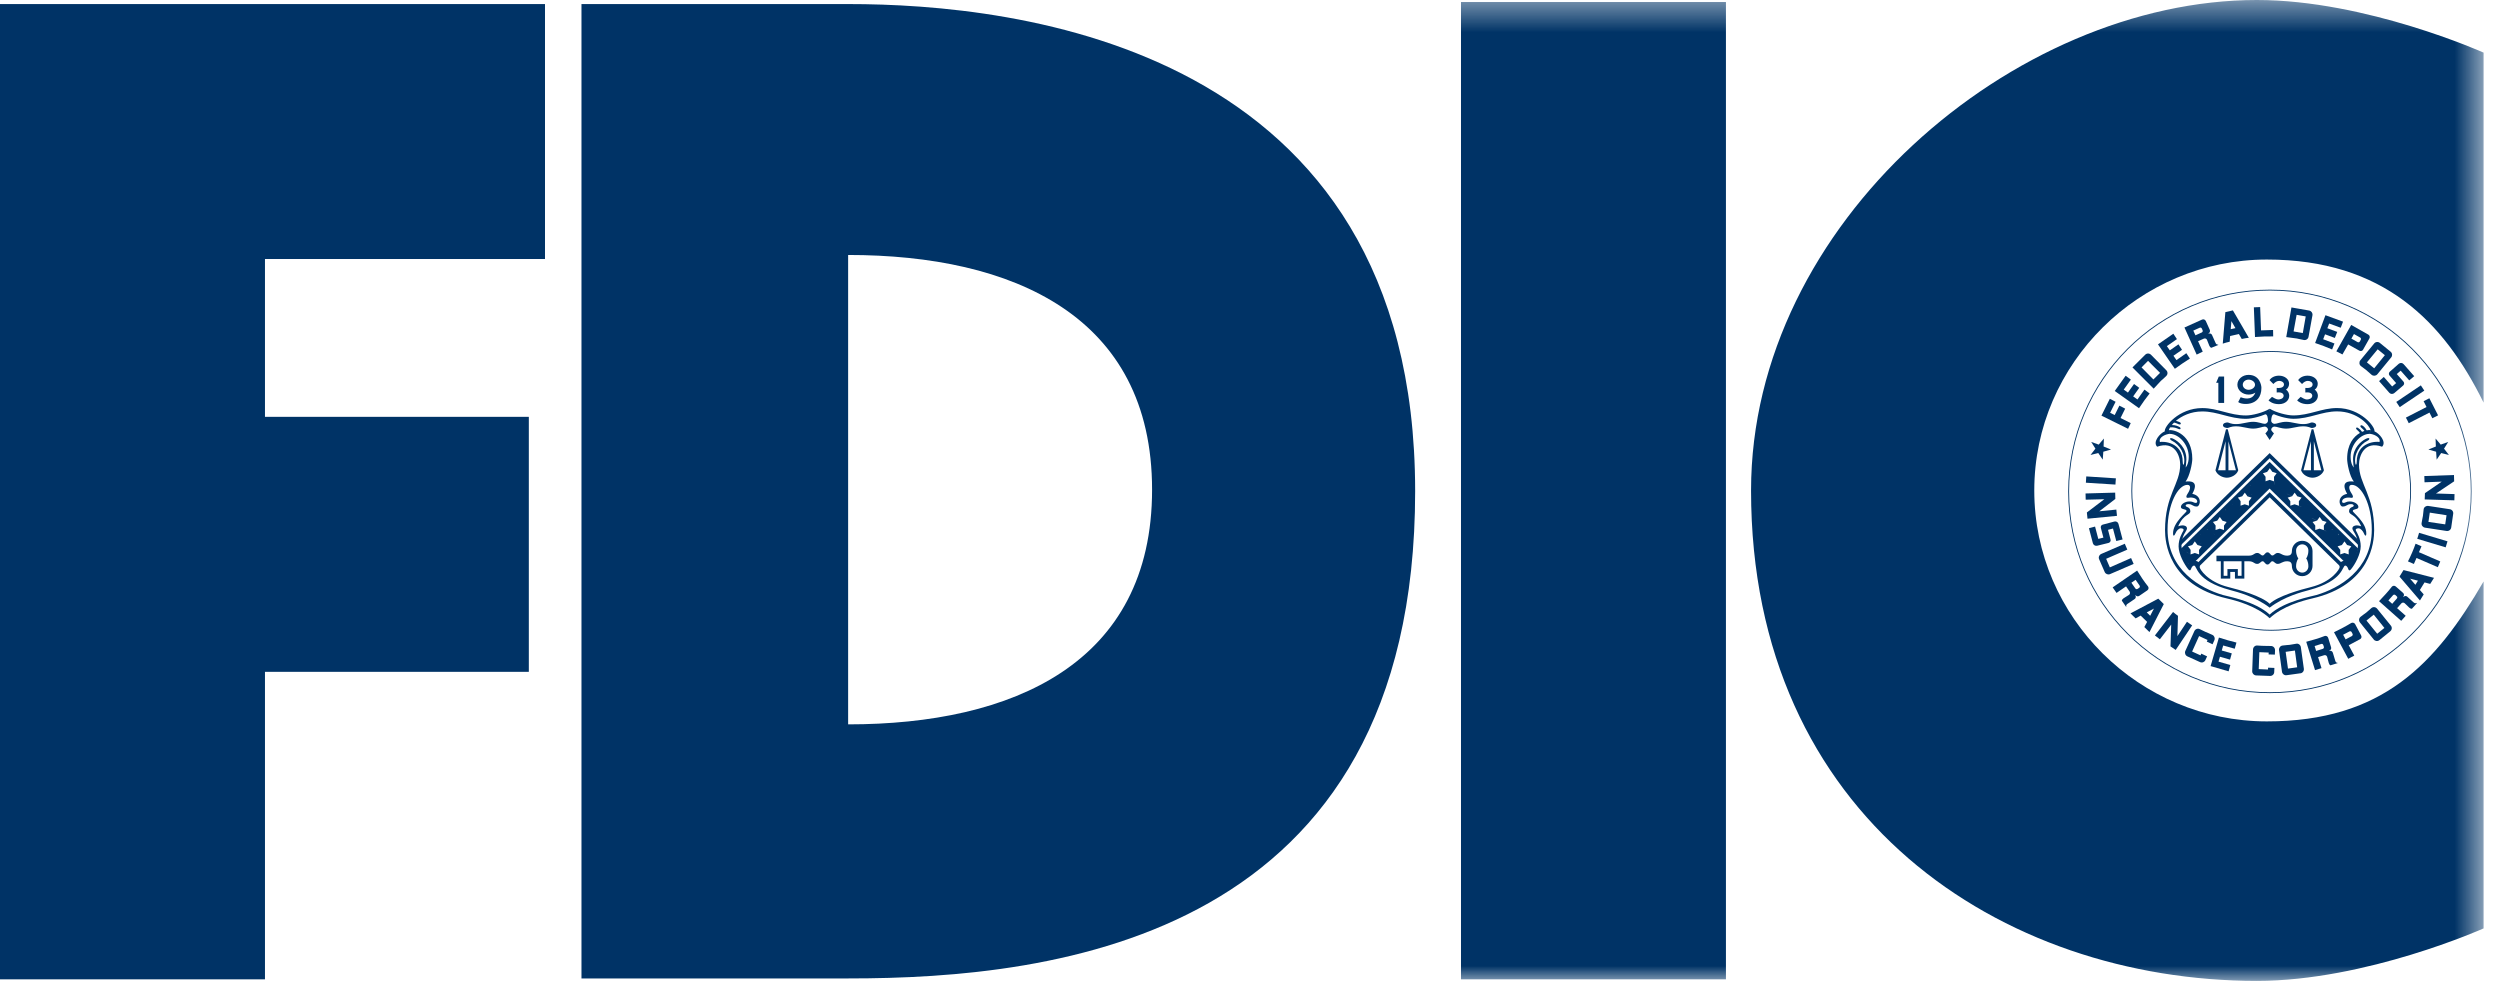 <?xml version="1.0" encoding="UTF-8"?>
<svg width="83px" height="33px" viewBox="0 0 83 33" version="1.1" xmlns="http://www.w3.org/2000/svg" xmlns:xlink="http://www.w3.org/1999/xlink">
    <!-- Generator: Sketch 57.1 (83088) - https://sketch.com -->
    <title>Group 64</title>
    <desc>Created with Sketch.</desc>
    <defs>
        <polygon id="path-1" points="0 33 82.455 33 82.455 0.433 0 0.433"></polygon>
    </defs>
    <g id="Bask" stroke="none" stroke-width="1" fill="none" fill-rule="evenodd">
        <g id="Landing_Desktop" transform="translate(-225, -2524)">
            <g id="1.4-secure-your-money" transform="translate(105, 2290)">
                <g id="Group-4" transform="translate(0, 233)">
                    <g id="Group-64" transform="translate(120, 0)">
                        <polygon id="Fill-1" fill="#003366" points="0 1.135 0 33.514 8.797 33.514 8.797 23.305 17.557 23.305 17.557 14.839 8.797 14.839 8.797 9.599 18.094 9.599 18.094 1.135"></polygon>
                        <g id="Group-63" transform="translate(0, 0.567)">
                            <path d="M46.983,16.742 C46.983,1.911 33.68,0.568 28.172,0.568 L19.305,0.568 L19.305,32.918 L28.172,32.918 L28.158,24.484 L28.158,8.898 C33.613,8.898 38.249,10.913 38.249,16.691 C38.249,22.468 33.613,24.482 28.158,24.482 L28.172,32.917 C35.025,32.918 46.983,31.605 46.983,16.742" id="Fill-2" fill="#003366"></path>
                            <mask id="mask-2" fill="white">
                                <use xlink:href="#path-1"></use>
                            </mask>
                            <g id="Clip-5"></g>
                            <polygon id="Fill-4" fill="#003366" mask="url(#mask-2)" points="48.505 32.947 57.301 32.947 57.301 0.5 48.505 0.5"></polygon>
                            <path d="M75.261,24.383 C71.035,24.383 67.538,20.939 67.538,16.718 C67.538,12.495 71.035,9.05 75.261,9.05 C79.114,9.05 81.128,11.1 82.455,13.799 L82.455,2.18 C82.455,2.18 78.56,0.433 74.93,0.433 C66.869,0.433 58.135,7.848 58.135,16.718 C58.135,27.575 66.466,32.999 74.93,32.999 C78.559,32.999 82.455,31.256 82.455,31.256 L82.455,19.738 C80.867,22.476 79.093,24.383 75.261,24.383" id="Fill-6" fill="#003366" mask="url(#mask-2)"></path>
                            <path d="M75.404,12.103 C77.96,12.103 80.032,14.174 80.032,16.731 C80.032,19.287 77.96,21.358 75.404,21.358 C72.848,21.358 70.776,19.287 70.776,16.731 C70.776,14.174 72.848,12.103 75.404,12.103 Z" id="Stroke-7" stroke="#003366" stroke-width="0.029" mask="url(#mask-2)"></path>
                            <path d="M75.362,10.064 C79.053,10.064 82.045,13.056 82.045,16.748 C82.045,20.438 79.053,23.43 75.362,23.43 C71.671,23.43 68.679,20.438 68.679,16.748 C68.679,13.056 71.671,10.064 75.362,10.064 Z" id="Stroke-8" stroke="#003366" stroke-width="0.029" mask="url(#mask-2)"></path>
                            <polygon id="Fill-9" fill="#003366" mask="url(#mask-2)" points="73.841 12.934 73.841 13.811 73.649 13.811 73.649 13.141 73.576 13.141 73.664 12.934"></polygon>
                            <path d="M74.281,13.206 C74.281,13.386 74.448,13.533 74.654,13.533 C74.738,13.533 74.814,13.51 74.878,13.469 C74.762,13.763 74.455,13.643 74.39,13.621 L74.309,13.78 C74.409,13.882 75.079,13.947 75.079,13.307 C75.079,13.234 75.025,12.879 74.654,12.879 L74.654,13.036 C74.761,13.036 74.867,13.111 74.867,13.206 C74.867,13.3 74.76,13.374 74.654,13.374 C74.548,13.374 74.46,13.3 74.46,13.206 C74.46,13.111 74.548,13.036 74.654,13.036 L74.654,12.879 C74.448,12.878 74.281,13.024 74.281,13.206" id="Fill-10" fill="#003366" mask="url(#mask-2)"></path>
                            <path d="M75.662,13.851 C75.463,13.851 75.348,13.764 75.315,13.723 L75.43,13.609 C75.482,13.639 75.574,13.696 75.637,13.696 C75.7,13.696 75.817,13.668 75.817,13.57 C75.817,13.52 75.773,13.44 75.586,13.464 L75.586,13.312 C75.781,13.329 75.828,13.259 75.828,13.195 C75.828,13.13 75.757,13.078 75.669,13.078 C75.601,13.078 75.534,13.118 75.476,13.182 L75.349,13.053 C75.406,12.964 75.523,12.905 75.661,12.905 C75.854,12.905 75.998,13.024 75.998,13.172 C75.998,13.249 75.965,13.321 75.895,13.371 C75.971,13.414 76.002,13.509 76.002,13.57 C76.004,13.716 75.874,13.851 75.662,13.851" id="Fill-11" fill="#003366" mask="url(#mask-2)"></path>
                            <path d="M76.611,13.851 C76.412,13.851 76.297,13.764 76.265,13.723 L76.381,13.609 C76.432,13.639 76.524,13.696 76.587,13.696 C76.65,13.696 76.767,13.668 76.767,13.57 C76.767,13.52 76.724,13.44 76.537,13.464 L76.537,13.312 C76.73,13.329 76.778,13.259 76.778,13.195 C76.778,13.13 76.708,13.078 76.62,13.078 C76.552,13.078 76.485,13.118 76.428,13.182 L76.299,13.053 C76.356,12.964 76.475,12.905 76.611,12.905 C76.805,12.905 76.949,13.024 76.949,13.172 C76.949,13.249 76.918,13.321 76.847,13.371 C76.921,13.414 76.954,13.509 76.954,13.57 C76.954,13.716 76.823,13.851 76.611,13.851" id="Fill-12" fill="#003366" mask="url(#mask-2)"></path>
                            <path d="M73.825,19.549 L73.825,19.067 L73.731,19.067 L73.731,19.643 L74.045,19.643 L74.045,19.421 L74.2,19.421 L74.2,19.643 L74.512,19.643 L74.512,19.067 L74.657,19.067 C74.828,19.067 74.828,19.154 74.942,19.154 C75.028,19.154 75.057,19.067 75.119,19.067 C75.18,19.067 75.2,19.175 75.281,19.175 C75.36,19.175 75.38,19.067 75.441,19.067 C75.503,19.067 75.532,19.154 75.618,19.154 C75.732,19.154 75.765,19.067 75.937,19.067 C76.033,19.067 76.09,19.11 76.09,19.221 C76.09,19.41 76.244,19.562 76.433,19.562 C76.623,19.562 76.776,19.409 76.776,19.221 L76.776,18.727 C76.776,18.538 76.622,18.387 76.433,18.387 L76.435,18.505 C76.546,18.505 76.638,18.596 76.638,18.709 C76.638,18.89 76.564,18.973 76.564,18.973 C76.564,18.973 76.638,19.055 76.638,19.238 C76.638,19.349 76.546,19.444 76.435,19.444 C76.323,19.444 76.23,19.349 76.23,19.238 C76.23,19.055 76.306,18.973 76.306,18.973 C76.306,18.973 76.23,18.89 76.23,18.709 C76.23,18.596 76.323,18.505 76.435,18.505 L76.434,18.387 C76.245,18.387 76.091,18.538 76.091,18.727 C76.091,18.837 76.034,18.881 75.938,18.881 C75.766,18.881 75.734,18.791 75.619,18.791 C75.533,18.791 75.505,18.875 75.443,18.875 C75.38,18.875 75.362,18.77 75.282,18.77 C75.2,18.77 75.18,18.875 75.12,18.875 C75.058,18.875 75.029,18.791 74.943,18.791 C74.83,18.791 74.83,18.881 74.658,18.881 L73.586,18.881 L73.586,19.067 L73.733,19.067 L73.826,19.067 L74.42,19.067 L74.42,19.549 L74.296,19.549 L74.296,19.326 L73.951,19.326 L73.951,19.549 L73.825,19.549 Z" id="Fill-13" fill="#003366" mask="url(#mask-2)"></path>
                            <path d="M74.132,10.738 L74.661,11.647 C74.585,11.654 74.505,11.67 74.426,11.687 L74.331,11.523 L74.04,11.589 L74.06,11.362 L74.216,11.327 L74.083,11.094 L74.06,11.362 L74.04,11.589 L74.026,11.778 C73.948,11.795 73.869,11.817 73.796,11.842 L73.882,10.796 L74.132,10.738 Z" id="Fill-14" fill="#003366" mask="url(#mask-2)"></path>
                            <path d="M79.639,12.511 L79.341,12.774 C79.306,12.806 79.299,12.863 79.333,12.901 L79.552,13.152 L79.42,13.264 L79.142,12.948 L78.985,13.086 L79.326,13.474 C79.368,13.521 79.441,13.525 79.49,13.484 L79.785,13.232 C79.824,13.198 79.828,13.141 79.796,13.104 L79.573,12.851 L79.703,12.739 L79.987,13.061 L80.152,12.922 L79.8,12.523 C79.759,12.475 79.687,12.469 79.639,12.511" id="Fill-15" fill="#003366" mask="url(#mask-2)"></path>
                            <path d="M70.74,14.481 C70.712,14.543 70.68,14.604 70.652,14.669 L69.768,14.232 L70.046,13.672 L70.238,13.772 L70.056,14.137 L70.208,14.213 L70.363,13.9 L70.556,14 L70.402,14.311 L70.74,14.481 Z" id="Fill-16" fill="#003366" mask="url(#mask-2)"></path>
                            <path d="M79.369,12.11 C79.427,12.158 79.434,12.241 79.389,12.297 L78.928,12.859 C78.88,12.916 78.797,12.924 78.738,12.877 C78.655,12.81 78.58,12.735 78.56,12.72 C78.538,12.702 78.462,12.645 78.382,12.586 C78.324,12.541 78.317,12.453 78.362,12.396 L78.823,11.836 C78.868,11.779 78.954,11.77 79.012,11.818 L78.939,12.03 L78.581,12.464 L78.823,12.661 L79.178,12.225 L78.939,12.03 L79.012,11.818 L79.369,12.11 Z" id="Fill-17" fill="#003366" mask="url(#mask-2)"></path>
                            <path d="M73.169,11.675 L72.976,11.761 L72.889,11.565 L73.1,11.47 C73.127,11.457 73.138,11.425 73.127,11.4 L73.1,11.339 C73.088,11.313 73.057,11.3 73.031,11.313 L72.818,11.409 L72.889,11.565 L72.976,11.761 L73.131,12.107 C73.054,12.143 72.99,12.174 72.929,12.206 L72.524,11.306 L73.109,11.043 C73.156,11.021 73.211,11.043 73.233,11.091 L73.366,11.387 C73.384,11.431 73.365,11.482 73.322,11.501 C73.319,11.502 73.317,11.505 73.319,11.508 C73.32,11.511 73.324,11.512 73.326,11.511 C73.37,11.492 73.421,11.511 73.44,11.556 C73.467,11.617 73.548,11.796 73.553,11.81 C73.562,11.829 73.58,11.88 73.64,11.873 L73.646,11.887 C73.572,11.915 73.497,11.947 73.415,11.98 C73.386,11.97 73.366,11.947 73.351,11.915 C73.336,11.886 73.291,11.761 73.271,11.714 C73.255,11.675 73.209,11.659 73.169,11.675" id="Fill-18" fill="#003366" mask="url(#mask-2)"></path>
                            <path d="M75.47,11.602 L75.466,11.388 L75.067,11.402 L75.037,10.628 L74.828,10.636 L74.866,11.622 C75.077,11.605 75.273,11.598 75.47,11.602" id="Fill-19" fill="#003366" mask="url(#mask-2)"></path>
                            <path d="M71.196,13.368 L71.368,13.496 C71.247,13.65 71.132,13.807 71.015,13.986 L70.21,13.414 L70.571,12.908 L70.745,13.036 L70.508,13.368 L70.647,13.467 L70.849,13.182 L71.023,13.309 L70.821,13.593 L70.963,13.695 L71.196,13.368 Z" id="Fill-20" fill="#003366" mask="url(#mask-2)"></path>
                            <path d="M71.502,13.337 L70.798,12.631 L70.894,12.535 L71.099,12.631 L71.493,13.031 L71.714,12.812 L71.315,12.413 L71.099,12.631 L70.894,12.535 L71.222,12.209 C71.274,12.156 71.359,12.157 71.412,12.21 L71.921,12.725 C71.974,12.778 71.974,12.862 71.92,12.915 C71.845,12.991 71.763,13.06 71.742,13.077 C71.727,13.095 71.57,13.264 71.502,13.337" id="Fill-21" fill="#003366" mask="url(#mask-2)"></path>
                            <path d="M72.586,12.159 L72.705,12.338 C72.539,12.441 72.377,12.552 72.205,12.677 L71.645,11.866 L72.155,11.512 L72.274,11.692 L71.94,11.924 L72.038,12.065 L72.324,11.865 L72.443,12.047 L72.158,12.244 L72.258,12.388 L72.586,12.159 Z" id="Fill-22" fill="#003366" mask="url(#mask-2)"></path>
                            <path d="M75.903,11.624 L76.076,10.64 L76.206,10.663 L76.248,10.885 L76.147,11.437 L76.453,11.491 L76.55,10.938 L76.248,10.885 L76.206,10.663 L76.664,10.743 C76.737,10.757 76.785,10.825 76.774,10.898 L76.644,11.611 C76.632,11.686 76.562,11.734 76.488,11.721 C76.384,11.703 76.282,11.675 76.254,11.671 C76.229,11.667 76.002,11.637 75.903,11.624" id="Fill-23" fill="#003366" mask="url(#mask-2)"></path>
                            <path d="M77.504,11.837 L77.426,12.035 C77.246,11.957 77.063,11.887 76.862,11.821 L77.205,10.898 L77.789,11.112 L77.712,11.314 L77.328,11.174 L77.268,11.331 L77.596,11.452 L77.517,11.653 L77.192,11.532 L77.129,11.696 L77.504,11.837 Z" id="Fill-24" fill="#003366" mask="url(#mask-2)"></path>
                            <path d="M77.959,11.868 L78.067,11.675 L78.273,11.792 C78.299,11.806 78.333,11.796 78.346,11.77 L78.379,11.712 C78.393,11.686 78.383,11.652 78.357,11.639 L78.151,11.523 L78.066,11.675 L77.959,11.868 L77.769,12.201 C77.692,12.161 77.629,12.13 77.567,12.097 L78.06,11.221 L78.628,11.542 C78.674,11.566 78.69,11.625 78.663,11.671 L78.453,12.044 C78.43,12.085 78.376,12.101 78.334,12.077 L77.959,11.868 Z" id="Fill-25" fill="#003366" mask="url(#mask-2)"></path>
                            <path d="M79.556,13.777 L80.372,13.227 L80.487,13.401 L79.671,13.95 C79.652,13.922 79.634,13.891 79.613,13.862 C79.595,13.833 79.574,13.804 79.556,13.777" id="Fill-26" fill="#003366" mask="url(#mask-2)"></path>
                            <path d="M80.658,14.131 L79.97,14.484 C79.955,14.45 79.94,14.42 79.924,14.389 C79.907,14.358 79.892,14.327 79.875,14.298 L80.561,13.946 L80.464,13.752 L80.655,13.655 L80.944,14.223 L80.754,14.319 L80.658,14.131 Z" id="Fill-27" fill="#003366" mask="url(#mask-2)"></path>
                            <polygon id="Fill-28" fill="#003366" mask="url(#mask-2)" points="69.849 14.992 69.839 15.257 70.086 15.357 69.83 15.43 69.811 15.694 69.663 15.474 69.405 15.538 69.568 15.328 69.428 15.105 69.677 15.194"></polygon>
                            <polygon id="Fill-29" fill="#003366" mask="url(#mask-2)" points="80.861 14.992 80.87 15.257 80.623 15.357 80.879 15.43 80.897 15.694 81.047 15.474 81.304 15.538 81.142 15.328 81.281 15.105 81.032 15.194"></polygon>
                            <path d="M73.082,22.134 L73.058,22.191 L72.778,22.064 L73.01,21.55 L73.29,21.68 L73.266,21.735 L73.457,21.823 L73.517,21.688 C73.547,21.622 73.517,21.541 73.451,21.511 C73.356,21.466 73.254,21.425 73.231,21.416 C73.209,21.405 73.121,21.366 73.031,21.32 C72.966,21.285 72.883,21.319 72.853,21.386 L72.553,22.044 C72.523,22.11 72.552,22.192 72.62,22.224 L73.041,22.415 C73.109,22.447 73.189,22.416 73.219,22.349 L73.276,22.224 L73.082,22.134 Z" id="Fill-30" fill="#003366" mask="url(#mask-2)"></path>
                            <path d="M70.233,16.521 L69.251,16.459 L69.264,16.25 L70.248,16.314 C70.242,16.348 70.24,16.384 70.239,16.42 C70.237,16.455 70.235,16.488 70.233,16.521" id="Fill-31" fill="#003366" mask="url(#mask-2)"></path>
                            <path d="M70.197,17.748 L69.813,17.85 C69.764,17.861 69.735,17.911 69.748,17.959 L69.833,18.282 L69.663,18.324 L69.556,17.915 L69.353,17.97 L69.484,18.47 C69.502,18.53 69.565,18.567 69.627,18.551 L70.005,18.458 C70.054,18.445 70.085,18.394 70.071,18.349 L69.986,18.023 L70.151,17.98 L70.26,18.395 L70.47,18.343 L70.334,17.83 C70.321,17.769 70.259,17.732 70.197,17.748" id="Fill-32" fill="#003366" mask="url(#mask-2)"></path>
                            <path d="M69.696,17.408 L70.263,17.351 C70.267,17.386 70.27,17.421 70.273,17.458 C70.277,17.492 70.28,17.526 70.284,17.559 L69.305,17.654 L69.284,17.447 L69.863,17.007 L69.245,17.023 L69.24,16.816 L70.224,16.788 C70.224,16.822 70.226,16.859 70.227,16.894 C70.228,16.929 70.228,16.963 70.229,16.998 L69.696,17.408 Z" id="Fill-33" fill="#003366" mask="url(#mask-2)"></path>
                            <path d="M69.876,19.424 C69.906,19.491 69.986,19.523 70.052,19.494 L70.837,19.155 L70.752,18.96 L70.047,19.27 L69.924,18.985 L70.627,18.68 L70.543,18.485 L69.763,18.823 C69.695,18.854 69.659,18.934 69.692,19.002 L69.876,19.424 Z" id="Fill-34" fill="#003366" mask="url(#mask-2)"></path>
                            <polygon id="Fill-35" fill="#003366" mask="url(#mask-2)" points="70.902 20.963 71.071 20.871 71.273 20.764 71.51 20.638 71.386 20.877 71.273 20.764 71.071 20.871 71.284 21.079 71.192 21.251 71.362 21.419 71.838 20.488 71.655 20.308 70.732 20.797"></polygon>
                            <path d="M71.315,19.902 C71.345,19.944 71.335,20.003 71.292,20.032 L71.023,20.216 C70.984,20.244 70.929,20.234 70.903,20.194 C70.901,20.191 70.897,20.191 70.895,20.193 C70.893,20.194 70.89,20.197 70.893,20.199 C70.92,20.238 70.912,20.294 70.872,20.32 C70.814,20.358 70.654,20.468 70.638,20.478 C70.623,20.49 70.574,20.517 70.595,20.573 L70.586,20.58 L70.444,20.375 C70.45,20.343 70.472,20.318 70.499,20.298 C70.527,20.278 70.64,20.212 70.682,20.183 C70.717,20.16 70.727,20.112 70.704,20.074 L70.584,19.9 L70.761,19.779 L70.894,19.97 C70.91,19.994 70.942,20 70.967,19.984 L71.022,19.948 C71.044,19.931 71.051,19.898 71.035,19.875 L70.902,19.683 L70.761,19.78 L70.584,19.901 L70.269,20.118 L70.14,19.934 L70.952,19.376 C71.059,19.548 71.189,19.749 71.315,19.902" id="Fill-36" fill="#003366" mask="url(#mask-2)"></path>
                            <path d="M74.193,21.971 L74.25,21.766 C74.058,21.719 73.87,21.667 73.668,21.6 L73.392,22.547 L73.99,22.721 L74.047,22.512 L73.655,22.399 L73.702,22.237 L74.037,22.333 L74.095,22.125 L73.762,22.03 L73.81,21.863 L74.193,21.971 Z" id="Fill-37" fill="#003366" mask="url(#mask-2)"></path>
                            <path d="M72.29,21.552 L72.607,21.076 C72.636,21.098 72.666,21.116 72.695,21.137 C72.724,21.155 72.752,21.174 72.78,21.195 L72.233,22.011 L72.06,21.893 L72.084,21.169 L71.708,21.657 L71.543,21.53 L72.145,20.75 C72.171,20.773 72.2,20.797 72.226,20.817 C72.253,20.838 72.282,20.858 72.309,20.878 L72.29,21.552 Z" id="Fill-38" fill="#003366" mask="url(#mask-2)"></path>
                            <path d="M75.914,22.85 C75.84,22.861 75.773,22.809 75.762,22.737 L75.664,22.017 C75.654,21.945 75.705,21.875 75.778,21.865 C75.884,21.85 75.99,21.845 76.016,21.842 C76.042,21.838 76.137,21.822 76.235,21.805 C76.308,21.789 76.377,21.845 76.388,21.918 L76.488,22.634 C76.498,22.708 76.448,22.777 76.373,22.788 L76.266,22.587 L76.191,22.031 L75.884,22.074 L75.961,22.63 L76.266,22.587 L76.373,22.786 L75.914,22.85 Z" id="Fill-39" fill="#003366" mask="url(#mask-2)"></path>
                            <path d="M78.062,21.116 C78.108,21.093 78.166,21.109 78.191,21.155 L78.392,21.534 C78.414,21.577 78.398,21.631 78.356,21.653 L77.977,21.855 L77.874,21.661 L78.083,21.55 C78.107,21.533 78.118,21.504 78.105,21.477 L78.074,21.419 C78.06,21.392 78.027,21.383 78.002,21.396 L77.792,21.507 L77.875,21.661 L77.978,21.855 L78.162,22.199 C78.087,22.241 78.021,22.269 77.962,22.306 L77.489,21.423 C77.62,21.362 77.904,21.214 78.062,21.116" id="Fill-40" fill="#003366" mask="url(#mask-2)"></path>
                            <path d="M80.936,19.264 L80.228,18.958 L80.141,19.157 L79.944,19.071 C80.029,18.912 80.135,18.664 80.197,18.484 L80.394,18.57 L80.309,18.766 L81.017,19.073 L80.936,19.264 Z" id="Fill-41" fill="#003366" mask="url(#mask-2)"></path>
                            <path d="M75.3,22.599 L75.298,22.661 L74.99,22.647 L75.01,22.085 L75.32,22.098 L75.318,22.16 L75.526,22.166 L75.531,22.021 C75.533,21.946 75.476,21.883 75.401,21.88 C75.296,21.876 75.19,21.876 75.162,21.876 C75.137,21.875 75.04,21.873 74.941,21.864 C74.867,21.857 74.804,21.919 74.8,21.995 L74.773,22.717 C74.771,22.791 74.828,22.853 74.902,22.857 L75.365,22.874 C75.44,22.877 75.502,22.821 75.504,22.746 L75.51,22.608 L75.3,22.599 Z" id="Fill-42" fill="#003366" mask="url(#mask-2)"></path>
                            <path d="M77.179,21.548 C77.228,21.532 77.282,21.561 77.296,21.611 L77.392,21.922 C77.408,21.968 77.381,22.017 77.336,22.03 C77.332,22.031 77.33,22.035 77.332,22.038 C77.332,22.042 77.336,22.043 77.339,22.042 C77.384,22.027 77.432,22.053 77.449,22.099 C77.466,22.164 77.524,22.351 77.53,22.368 C77.537,22.387 77.549,22.44 77.606,22.439 L77.611,22.448 L77.371,22.522 C77.344,22.507 77.325,22.481 77.316,22.446 C77.304,22.414 77.275,22.285 77.26,22.237 C77.246,22.196 77.202,22.173 77.161,22.187 L76.96,22.249 L76.896,22.044 L77.118,21.975 C77.145,21.965 77.161,21.936 77.153,21.909 L77.133,21.847 C77.123,21.819 77.095,21.803 77.067,21.812 L76.845,21.881 L76.896,22.044 L76.96,22.249 L77.074,22.615 L76.859,22.681 L76.567,21.74 C76.765,21.687 76.995,21.623 77.179,21.548" id="Fill-43" fill="#003366" mask="url(#mask-2)"></path>
                            <path d="M78.996,21.685 C78.938,21.732 78.854,21.722 78.809,21.665 L78.352,21.1 C78.304,21.043 78.312,20.957 78.371,20.911 C78.454,20.844 78.541,20.785 78.563,20.768 C78.584,20.751 78.656,20.689 78.728,20.623 C78.787,20.571 78.874,20.583 78.92,20.641 L79.376,21.203 C79.424,21.26 79.415,21.344 79.356,21.392 L79.162,21.28 L78.809,20.84 L78.567,21.035 L78.923,21.473 L79.163,21.28 L79.357,21.392 L78.996,21.685 Z" id="Fill-44" fill="#003366" mask="url(#mask-2)"></path>
                            <path d="M79.408,19.913 C79.442,19.874 79.501,19.87 79.539,19.904 L79.784,20.119 C79.819,20.152 79.822,20.207 79.79,20.242 C79.787,20.245 79.788,20.249 79.79,20.25 C79.793,20.253 79.797,20.253 79.799,20.249 C79.83,20.215 79.885,20.21 79.92,20.242 C79.971,20.288 80.117,20.417 80.13,20.431 C80.146,20.442 80.183,20.481 80.232,20.449 L80.241,20.459 L80.076,20.643 C80.046,20.647 80.014,20.631 79.989,20.608 C79.965,20.586 79.872,20.494 79.834,20.459 C79.802,20.431 79.752,20.434 79.724,20.466 L79.584,20.624 L79.422,20.479 L79.575,20.305 C79.596,20.282 79.595,20.249 79.572,20.231 L79.524,20.186 C79.502,20.169 79.468,20.171 79.449,20.193 L79.295,20.367 L79.421,20.479 L79.583,20.624 L79.869,20.877 L79.72,21.045 L78.984,20.392 C79.125,20.245 79.288,20.071 79.408,19.913" id="Fill-45" fill="#003366" mask="url(#mask-2)"></path>
                            <polygon id="Fill-46" fill="#003366" mask="url(#mask-2)" points="80.467 20.167 80.339 20.021 80.191 19.849 80.015 19.645 80.275 19.711 80.191 19.849 80.339 20.021 80.495 19.769 80.683 19.819 80.809 19.617 79.797 19.359 79.663 19.576 80.342 20.369"></polygon>
                            <path d="M80.313,18.122 L81.257,18.405 L81.196,18.605 L80.252,18.321 C80.264,18.289 80.273,18.256 80.284,18.221 C80.296,18.187 80.305,18.154 80.313,18.122" id="Fill-47" fill="#003366" mask="url(#mask-2)"></path>
                            <path d="M81.065,16.424 L80.494,16.445 C80.494,16.413 80.492,16.375 80.491,16.341 C80.49,16.306 80.489,16.273 80.487,16.238 L81.472,16.203 L81.478,16.413 L80.875,16.817 L81.49,16.837 L81.485,17.044 L80.5,17.014 C80.502,16.98 80.503,16.945 80.504,16.909 C80.505,16.872 80.507,16.84 80.508,16.805 L81.065,16.424 Z" id="Fill-48" fill="#003366" mask="url(#mask-2)"></path>
                            <path d="M81.38,17.949 C81.367,18.023 81.301,18.072 81.226,18.061 L80.509,17.951 C80.436,17.939 80.385,17.872 80.397,17.798 C80.412,17.693 80.438,17.59 80.441,17.562 C80.444,17.539 80.457,17.441 80.465,17.343 C80.473,17.269 80.546,17.22 80.62,17.23 L81.334,17.339 C81.407,17.349 81.458,17.418 81.446,17.492 L81.225,17.539 L80.669,17.452 L80.624,17.76 L81.181,17.842 L81.225,17.539 L81.446,17.492 L81.38,17.949 Z" id="Fill-49" fill="#003366" mask="url(#mask-2)"></path>
                            <path d="M73.903,14.684 L73.553,16.045 L73.64,16.045 L73.888,15.083 L73.888,16.045 L73.984,16.045 L73.984,15.083 L74.232,16.045 L73.552,16.045 C73.607,16.205 73.794,16.293 73.932,16.293 C74.07,16.293 74.258,16.205 74.31,16.045 L73.961,14.684 L73.903,14.684 Z" id="Fill-50" fill="#003366" mask="url(#mask-2)"></path>
                            <path d="M75.353,14.082 L75.514,14.155 L75.499,14.184 C75.422,14.184 75.404,14.33 75.404,14.403 C75.404,14.445 75.445,14.504 75.519,14.504 C75.591,14.504 75.722,14.437 75.901,14.437 C76.081,14.437 76.269,14.513 76.463,14.513 C76.659,14.513 76.704,14.458 76.751,14.458 C76.8,14.458 76.898,14.479 76.898,14.551 C76.898,14.621 76.8,14.642 76.751,14.642 C76.703,14.642 76.659,14.587 76.463,14.587 C76.267,14.587 76.081,14.663 75.901,14.663 C75.722,14.663 75.591,14.596 75.519,14.596 C75.445,14.596 75.404,14.654 75.404,14.696 C75.404,14.738 75.495,14.822 75.495,14.822 L75.352,15.039 L75.21,14.822 C75.21,14.822 75.297,14.738 75.297,14.696 C75.297,14.654 75.257,14.596 75.186,14.596 C75.112,14.596 74.981,14.663 74.803,14.663 C74.624,14.663 74.436,14.587 74.24,14.587 C74.046,14.587 73.999,14.642 73.953,14.642 C73.901,14.642 73.803,14.62 73.803,14.551 C73.803,14.48 73.901,14.458 73.953,14.458 C74.001,14.458 74.046,14.513 74.24,14.513 C74.436,14.513 74.624,14.437 74.803,14.437 C74.981,14.437 75.112,14.504 75.186,14.504 C75.257,14.504 75.297,14.445 75.297,14.403 C75.297,14.33 75.282,14.184 75.204,14.184 L75.189,14.155 L75.353,14.082 Z" id="Fill-51" fill="#003366" mask="url(#mask-2)"></path>
                            <path d="M76.804,14.684 L77.154,16.045 L77.068,16.045 L76.82,15.083 L76.82,16.045 L76.724,16.045 L76.724,15.083 L76.475,16.045 L77.155,16.045 C77.099,16.205 76.913,16.293 76.776,16.293 C76.637,16.293 76.45,16.205 76.396,16.045 L76.747,14.684 L76.804,14.684 Z" id="Fill-52" fill="#003366" mask="url(#mask-2)"></path>
                            <path d="M75.352,15.648 L78.299,18.531 C78.312,18.501 78.304,18.43 78.287,18.35 L75.352,15.476 L72.417,18.35 C72.399,18.43 72.394,18.501 72.405,18.531 L75.352,15.648 Z" id="Fill-53" fill="#003366" mask="url(#mask-2)"></path>
                            <polygon id="Fill-54" fill="#003366" mask="url(#mask-2)" points="75.352 16.944 77.708 19.251 77.773 19.145 75.352 16.774 72.935 19.145 72.998 19.251"></polygon>
                            <path d="M78.832,14.753 C78.99,14.817 79.245,15.105 79.085,15.264 C78.501,15.056 78.319,15.566 78.319,15.854 C78.319,16.518 78.822,16.858 78.822,18.039 C78.822,18.411 78.725,19.85 76.764,20.302 C76.46,20.373 75.791,20.55 75.353,20.958 L75.353,20.836 C75.835,20.39 76.76,20.232 76.91,20.186 C77.644,19.967 78.743,19.364 78.743,18.013 C78.743,17.182 78.401,16.53 78.082,16.53 C77.948,16.53 77.99,16.695 78.067,16.807 C78.112,16.872 78.165,16.982 78.041,16.958 C77.919,16.935 77.757,16.976 77.757,17.084 C77.757,17.138 77.826,17.138 77.862,17.116 C77.9,17.096 77.948,17.081 78.016,17.081 C78.153,17.081 78.299,17.166 78.299,17.264 C78.299,17.361 78.112,17.32 78.112,17.399 C78.112,17.451 78.561,17.77 78.561,18.143 C78.561,18.261 78.51,18.216 78.483,18.143 C78.454,18.07 78.376,17.973 78.303,17.973 C78.231,17.973 78.189,18.001 78.222,18.061 C78.254,18.123 78.376,18.311 78.376,18.57 C78.376,18.832 78.184,19.174 78.058,19.327 C77.996,19.404 77.975,19.357 77.963,19.327 C77.953,19.3 77.924,19.211 77.862,19.211 C77.757,19.211 77.82,19.715 76.66,20.024 C76.428,20.087 75.841,20.233 75.353,20.607 C74.865,20.234 74.276,20.087 74.046,20.024 C72.883,19.715 72.948,19.211 72.844,19.211 C72.781,19.211 72.752,19.3 72.74,19.327 C72.728,19.357 72.71,19.404 72.645,19.327 C72.522,19.174 72.329,18.832 72.329,18.57 C72.329,18.311 72.45,18.122 72.484,18.061 C72.516,18.001 72.475,17.973 72.403,17.973 C72.329,17.973 72.251,18.07 72.224,18.143 C72.195,18.216 72.145,18.261 72.145,18.143 C72.145,17.77 72.594,17.451 72.594,17.399 C72.594,17.32 72.406,17.361 72.406,17.264 C72.406,17.166 72.552,17.081 72.686,17.081 C72.757,17.081 72.805,17.097 72.843,17.116 C72.879,17.138 72.948,17.138 72.948,17.084 C72.948,16.975 72.785,16.934 72.663,16.958 C72.54,16.982 72.594,16.873 72.639,16.807 C72.715,16.696 72.757,16.53 72.623,16.53 C72.305,16.53 71.963,17.182 71.963,18.013 C71.963,19.364 73.062,19.967 73.796,20.186 C73.945,20.232 74.871,20.39 75.352,20.836 L75.352,20.958 C74.912,20.55 74.242,20.373 73.936,20.302 C71.977,19.849 71.879,18.41 71.879,18.039 C71.879,16.858 72.382,16.518 72.382,15.854 C72.382,15.567 72.2,15.056 71.617,15.264 C71.459,15.105 71.713,14.816 71.871,14.753 C71.84,14.609 72.328,13.981 73.117,13.981 C73.626,13.981 74.025,14.226 74.569,14.226 C74.775,14.226 75.144,14.131 75.352,14.004 L75.352,14.114 C75.144,14.242 74.775,14.338 74.569,14.338 C74.025,14.338 73.626,14.093 73.117,14.093 C72.73,14.093 72.43,14.246 72.24,14.404 C72.269,14.409 72.365,14.446 72.376,14.454 C72.427,14.489 72.401,14.543 72.335,14.519 C72.293,14.503 72.239,14.472 72.177,14.463 C72.148,14.491 72.124,14.519 72.105,14.544 C72.23,14.544 72.308,14.582 72.362,14.612 C72.418,14.643 72.4,14.708 72.328,14.675 C72.263,14.649 72.183,14.609 72.047,14.622 C72.025,14.658 72.011,14.689 72.008,14.713 L72.038,14.837 C71.936,14.837 71.654,14.935 71.709,15.108 C71.802,15.082 72.466,15.097 72.466,15.77 C72.466,15.883 72.507,15.872 72.507,15.835 C72.572,15.528 72.365,15.188 72.108,15.065 C72.007,15.018 72.029,14.932 72.172,15.009 C72.309,15.082 72.588,15.289 72.588,15.682 C72.588,15.771 72.564,15.954 72.564,15.954 C72.564,15.954 72.666,15.852 72.666,15.599 C72.666,15.181 72.329,14.838 72.04,14.838 L72.01,14.714 C72.177,14.691 72.784,14.851 72.784,15.671 C72.784,15.808 72.703,16.237 72.561,16.422 C72.719,16.398 73.022,16.404 72.784,16.828 C73.133,16.899 73.046,17.25 72.936,17.25 C72.787,17.25 72.799,17.17 72.656,17.17 C72.55,17.17 72.543,17.238 72.6,17.259 C72.671,17.283 72.719,17.323 72.719,17.401 C72.719,17.55 72.504,17.475 72.316,17.905 C72.379,17.885 72.415,17.875 72.46,17.875 C72.504,17.875 72.608,17.89 72.608,17.978 C72.608,18.066 72.424,18.198 72.424,18.557 C72.424,18.745 72.617,19.079 72.663,19.143 C72.719,19.087 72.775,19.048 72.84,19.048 C73.062,19.048 73.031,19.223 73.031,19.27 C73.031,19.318 73.278,19.749 73.987,19.925 C74.334,20.01 75.091,20.224 75.353,20.479 C75.618,20.224 76.374,20.01 76.721,19.925 C77.43,19.749 77.675,19.318 77.675,19.27 C77.675,19.223 77.644,19.048 77.868,19.048 C77.933,19.048 77.987,19.087 78.043,19.143 C78.091,19.079 78.284,18.745 78.284,18.557 C78.284,18.198 78.099,18.066 78.099,17.978 C78.099,17.89 78.204,17.875 78.249,17.875 C78.291,17.875 78.328,17.886 78.391,17.905 C78.204,17.476 77.989,17.55 77.989,17.401 C77.989,17.323 78.037,17.284 78.109,17.259 C78.165,17.238 78.156,17.17 78.052,17.17 C77.909,17.17 77.919,17.25 77.772,17.25 C77.662,17.25 77.573,16.899 77.925,16.828 C77.686,16.405 77.989,16.398 78.147,16.422 C78.002,16.237 77.925,15.808 77.925,15.671 C77.925,15.181 78.141,14.927 78.35,14.807 C78.316,14.758 78.281,14.729 78.249,14.7 C78.189,14.647 78.239,14.603 78.291,14.642 C78.329,14.669 78.376,14.706 78.419,14.771 C78.447,14.758 78.474,14.748 78.499,14.74 C78.466,14.69 78.418,14.656 78.388,14.626 C78.338,14.577 78.376,14.532 78.43,14.561 C78.457,14.577 78.508,14.607 78.576,14.72 C78.627,14.71 78.669,14.709 78.698,14.713 L78.668,14.837 C78.379,14.837 78.04,15.179 78.04,15.598 C78.04,15.851 78.144,15.953 78.144,15.953 C78.144,15.953 78.121,15.77 78.121,15.681 C78.121,15.288 78.397,15.082 78.535,15.008 C78.68,14.931 78.701,15.017 78.602,15.065 C78.344,15.187 78.135,15.527 78.201,15.834 C78.201,15.871 78.243,15.883 78.243,15.769 C78.243,15.096 78.906,15.081 78.999,15.107 C79.052,14.934 78.772,14.836 78.669,14.836 L78.701,14.712 C78.675,14.56 78.269,14.091 77.591,14.091 C77.082,14.091 76.683,14.337 76.139,14.337 C75.931,14.337 75.561,14.241 75.356,14.113 L75.356,14.003 C75.561,14.13 75.928,14.225 76.135,14.225 C76.678,14.225 77.079,13.98 77.59,13.98 C78.377,13.98 78.864,14.609 78.832,14.753" id="Fill-55" fill="#003366" mask="url(#mask-2)"></path>
                            <path d="M75.352,16.654 L77.897,19.145 C78.102,19.308 78.25,18.793 78.292,18.647 L75.352,15.768 L72.411,18.647 L72.726,18.839 L72.729,18.689 L72.641,18.57 L72.784,18.526 L72.868,18.406 L72.955,18.526 L73.142,18.434 L73.144,18.285 L73.056,18.166 L73.198,18.122 L73.284,18.001 L73.368,18.122 L73.556,18.03 L73.559,17.881 L73.469,17.762 L73.612,17.718 L73.698,17.596 L73.784,17.718 L73.972,17.625 L73.974,17.477 L73.884,17.358 L74.026,17.313 L74.113,17.192 L74.199,17.313 L74.387,17.221 L74.388,17.073 L74.299,16.953 L74.441,16.909 L74.528,16.789 L74.613,16.909 L74.801,16.817 L74.803,16.669 L74.714,16.55 L74.855,16.505 L74.942,16.383 L75.028,16.505 L75.216,16.412 L75.217,16.264 L75.129,16.144 L75.27,16.099 L75.357,15.98 L75.444,16.099 L75.586,16.144 L75.497,16.264 L75.498,16.412 L75.539,16.55 L75.683,16.505 L75.768,16.383 L75.853,16.505 L75.997,16.55 L75.908,16.669 L75.909,16.817 L76.097,16.909 L76.183,16.789 L76.269,16.909 L76.412,16.953 L76.322,17.073 L76.324,17.221 L76.513,17.313 L76.598,17.192 L76.683,17.313 L76.826,17.358 L76.739,17.477 L76.74,17.625 L76.926,17.718 L77.013,17.596 L77.099,17.718 L77.241,17.762 L77.152,17.881 L77.153,18.03 L77.341,18.122 L77.426,18.001 L77.509,18.123 L77.65,18.167 L77.561,18.286 L77.563,18.435 L77.751,18.527 L77.837,18.407 L77.923,18.527 L78.064,18.571 L77.976,18.69 L77.977,18.84 L77.837,18.792 L77.696,18.84 L77.697,18.69 L77.608,18.571 L77.751,18.527 L77.563,18.435 L77.421,18.387 L77.281,18.435 L77.282,18.286 L77.194,18.167 L77.336,18.123 L77.147,18.031 L77.007,17.984 L76.866,18.031 L76.867,17.882 L76.778,17.763 L76.921,17.719 L76.735,17.626 L76.592,17.58 L76.452,17.626 L76.453,17.478 L76.364,17.359 L76.507,17.314 L76.319,17.222 L76.18,17.175 L76.039,17.222 L76.039,17.074 L75.951,16.954 L76.093,16.91 L75.906,16.818 L75.765,16.771 L75.625,16.818 L75.626,16.67 L75.537,16.55 L75.495,16.413 L75.354,16.365 L75.213,16.413 L75.025,16.506 L75.168,16.55 L75.079,16.67 L75.081,16.818 L74.939,16.771 L74.798,16.818 L74.61,16.91 L74.753,16.954 L74.664,17.074 L74.665,17.222 L74.525,17.175 L74.384,17.222 L74.197,17.314 L74.339,17.359 L74.249,17.478 L74.251,17.626 L74.111,17.58 L73.97,17.626 L73.782,17.719 L73.924,17.763 L73.836,17.882 L73.837,18.031 L73.696,17.984 L73.554,18.031 L73.368,18.123 L73.513,18.167 L73.423,18.286 L73.424,18.435 L73.284,18.387 L73.142,18.435 L72.955,18.527 L73.098,18.571 L73.008,18.69 L73.01,18.84 L72.868,18.792 L72.726,18.84 L72.411,18.648 C72.455,18.794 72.602,19.309 72.806,19.146 L75.352,16.654 Z" id="Fill-56" fill="#003366" mask="url(#mask-2)"></path>
                            <path d="M73.282,18.002 C73.421,18.002 73.534,18.123 73.534,18.272 C73.534,18.42 73.421,18.541 73.282,18.541 C73.142,18.541 73.029,18.42 73.029,18.272 C73.029,18.123 73.142,18.002 73.282,18.002" id="Fill-57" fill="#003366" mask="url(#mask-2)"></path>
                            <path d="M74.116,17.192 C74.255,17.192 74.367,17.312 74.367,17.462 C74.367,17.61 74.255,17.731 74.116,17.731 C73.977,17.731 73.864,17.61 73.864,17.462 C73.864,17.312 73.977,17.192 74.116,17.192" id="Fill-58" fill="#003366" mask="url(#mask-2)"></path>
                            <path d="M74.949,16.358 C75.089,16.358 75.202,16.478 75.202,16.628 C75.202,16.776 75.089,16.897 74.949,16.897 C74.81,16.897 74.697,16.776 74.697,16.628 C74.697,16.478 74.81,16.358 74.949,16.358" id="Fill-59" fill="#003366" mask="url(#mask-2)"></path>
                            <path d="M75.759,16.358 C75.899,16.358 76.011,16.478 76.011,16.628 C76.011,16.776 75.899,16.897 75.759,16.897 C75.619,16.897 75.506,16.776 75.506,16.628 C75.506,16.478 75.619,16.358 75.759,16.358" id="Fill-60" fill="#003366" mask="url(#mask-2)"></path>
                            <path d="M76.592,17.168 C76.732,17.168 76.845,17.289 76.845,17.438 C76.845,17.587 76.732,17.707 76.592,17.707 C76.453,17.707 76.34,17.587 76.34,17.438 C76.34,17.289 76.453,17.168 76.592,17.168" id="Fill-61" fill="#003366" mask="url(#mask-2)"></path>
                            <path d="M77.403,18.002 C77.543,18.002 77.656,18.123 77.656,18.272 C77.656,18.42 77.543,18.541 77.403,18.541 C77.263,18.541 77.15,18.42 77.15,18.272 C77.15,18.123 77.263,18.002 77.403,18.002" id="Fill-62" fill="#003366" mask="url(#mask-2)"></path>
                        </g>
                    </g>
                </g>
            </g>
        </g>
    </g>
</svg>